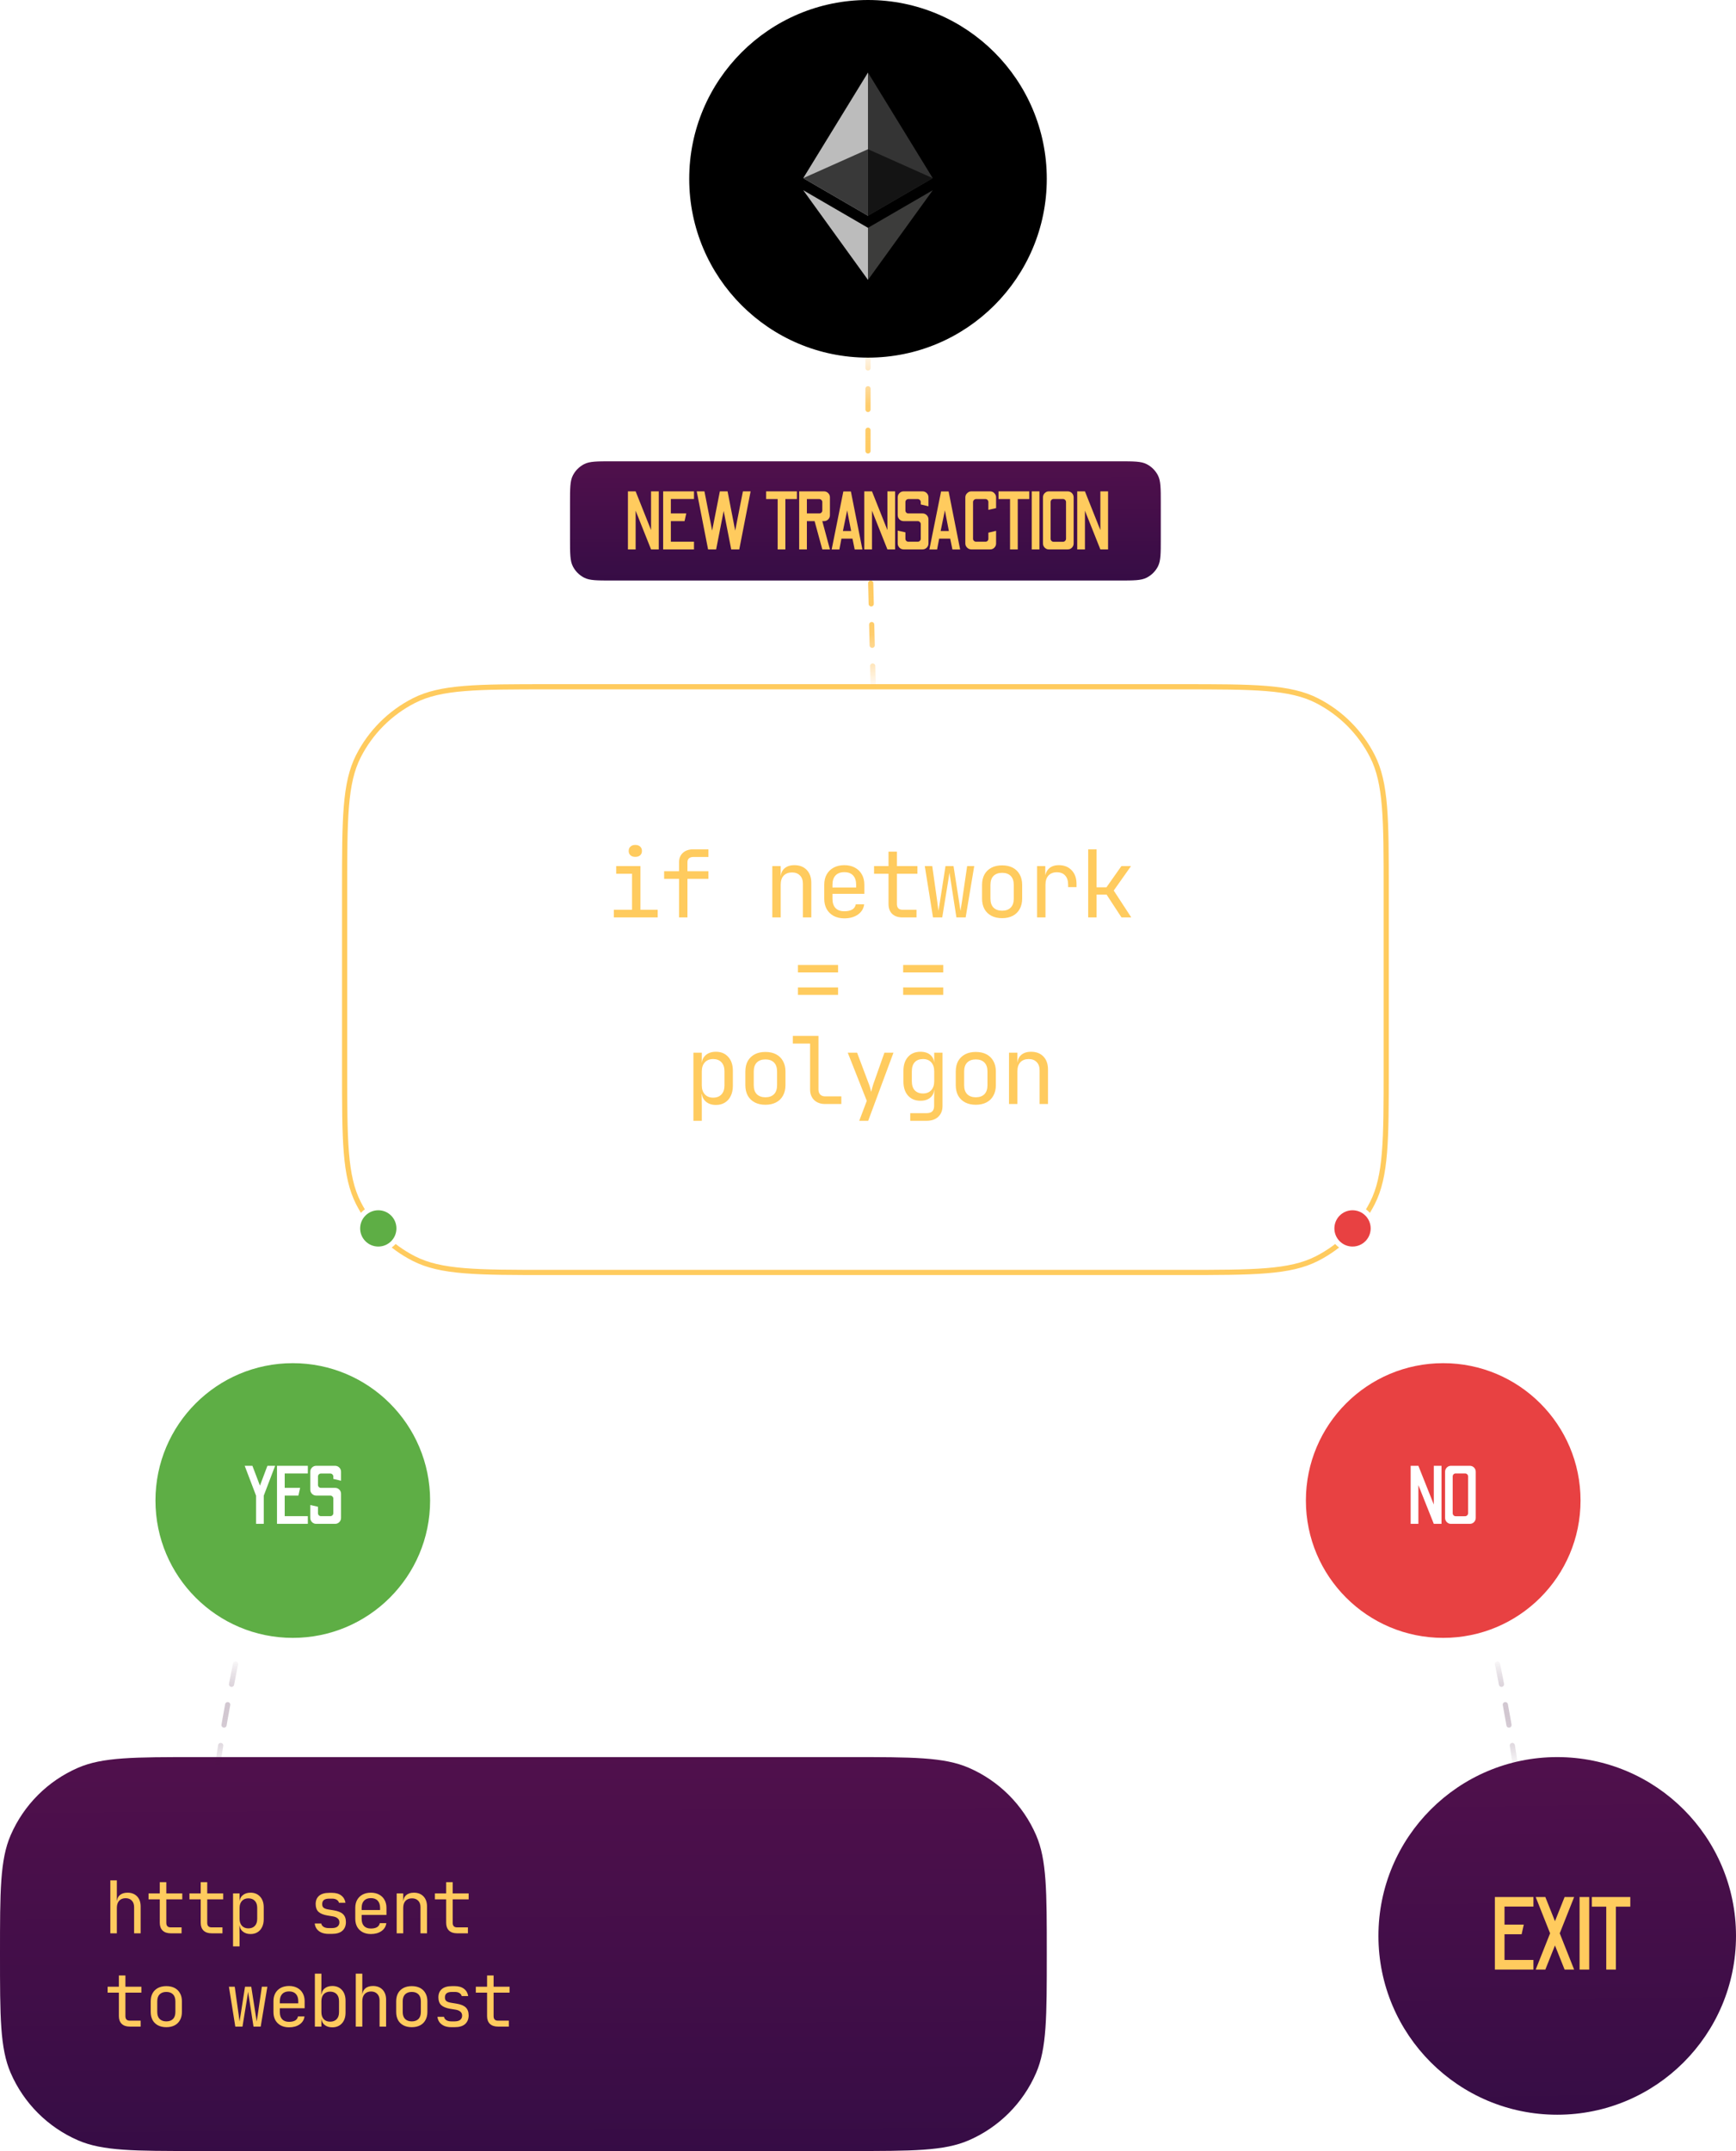 <svg width="335" height="415" viewBox="0 0 335 415" fill="none" xmlns="http://www.w3.org/2000/svg">
<g id="scheme">
<path id="Rectangle" d="M66.5 172C66.5 164.991 66.5 159.764 66.839 155.621C67.177 151.483 67.85 148.469 69.17 145.877C71.519 141.267 75.267 137.519 79.877 135.17C82.469 133.85 85.483 133.177 89.621 132.839C93.764 132.5 98.991 132.5 106 132.5H228C235.009 132.5 240.236 132.5 244.379 132.839C248.517 133.177 251.531 133.85 254.123 135.17C258.733 137.519 262.481 141.267 264.83 145.877C266.15 148.469 266.823 151.483 267.161 155.621C267.5 159.764 267.5 164.991 267.5 172V206C267.5 213.009 267.5 218.236 267.161 222.379C266.823 226.517 266.15 229.531 264.83 232.123C262.481 236.733 258.733 240.481 254.123 242.83C251.531 244.15 248.517 244.823 244.379 245.161C240.236 245.5 235.009 245.5 228 245.5H106C98.991 245.5 93.764 245.5 89.621 245.161C85.483 244.823 82.469 244.15 79.877 242.83C75.267 240.481 71.519 236.733 69.17 232.123C67.85 229.531 67.177 226.517 66.839 222.379C66.5 218.236 66.5 213.009 66.5 206V172Z" stroke="#FFCB5E"/>
<path id="Rectangle_2" fill-rule="evenodd" clip-rule="evenodd" d="M0 377C0 364.882 0 358.823 2.056 354.071C4.581 348.236 9.236 343.581 15.071 341.056C19.823 339 25.882 339 38 339H164C176.118 339 182.177 339 186.929 341.056C192.764 343.581 197.419 348.236 199.944 354.071C202 358.823 202 364.882 202 377C202 389.118 202 395.177 199.944 399.929C197.419 405.764 192.764 410.419 186.929 412.944C182.177 415 176.118 415 164 415H38C25.882 415 19.823 415 15.071 412.944C9.236 410.419 4.581 405.764 2.056 399.929C0 395.177 0 389.118 0 377Z" fill="url(#paint0_linear_3_103)"/>
<path id="if network = = polyg" d="M118.458 177V175.524H121.968V168.576H118.908V167.1H123.588V175.524H126.918V177H118.458ZM122.598 165.318C122.202 165.318 121.89 165.216 121.662 165.012C121.434 164.808 121.32 164.532 121.32 164.184C121.32 163.824 121.434 163.542 121.662 163.338C121.89 163.122 122.202 163.014 122.598 163.014C122.994 163.014 123.306 163.122 123.534 163.338C123.762 163.542 123.876 163.824 123.876 164.184C123.876 164.532 123.762 164.808 123.534 165.012C123.306 165.216 122.994 165.318 122.598 165.318ZM131.038 177V169.566H128.158V168.09H131.038V166.38C131.038 165.6 131.284 164.988 131.776 164.544C132.268 164.088 132.946 163.86 133.81 163.86H136.708V165.336H133.81C133.438 165.336 133.15 165.426 132.946 165.606C132.754 165.774 132.658 166.032 132.658 166.38V168.09H136.708V169.566H132.658V177H131.038ZM149.034 177V167.1H150.654V168.99H150.996L150.654 169.368C150.654 168.588 150.888 167.988 151.356 167.568C151.824 167.136 152.472 166.92 153.3 166.92C154.296 166.92 155.088 167.226 155.676 167.838C156.264 168.45 156.558 169.284 156.558 170.34V177H154.938V170.52C154.938 169.812 154.746 169.272 154.362 168.9C153.99 168.516 153.48 168.324 152.832 168.324C152.16 168.324 151.626 168.528 151.23 168.936C150.846 169.344 150.654 169.932 150.654 170.7V177H149.034ZM162.928 177.18C162.148 177.18 161.464 177.024 160.876 176.712C160.3 176.4 159.85 175.962 159.526 175.398C159.214 174.822 159.058 174.156 159.058 173.4V170.7C159.058 169.932 159.214 169.266 159.526 168.702C159.85 168.138 160.3 167.7 160.876 167.388C161.464 167.076 162.148 166.92 162.928 166.92C163.708 166.92 164.386 167.076 164.962 167.388C165.55 167.7 166 168.138 166.312 168.702C166.636 169.266 166.798 169.932 166.798 170.7V172.446H160.642V173.4C160.642 174.18 160.84 174.78 161.236 175.2C161.632 175.608 162.196 175.812 162.928 175.812C163.552 175.812 164.056 175.704 164.44 175.488C164.824 175.26 165.058 174.924 165.142 174.48H166.762C166.654 175.308 166.246 175.968 165.538 176.46C164.842 176.94 163.972 177.18 162.928 177.18ZM165.214 171.366V170.7C165.214 169.92 165.016 169.32 164.62 168.9C164.236 168.48 163.672 168.27 162.928 168.27C162.196 168.27 161.632 168.48 161.236 168.9C160.84 169.32 160.642 169.92 160.642 170.7V171.222H165.34L165.214 171.366ZM174.159 177C173.307 177 172.641 176.772 172.161 176.316C171.693 175.86 171.459 175.218 171.459 174.39V168.576H168.669V167.1H171.459V164.31H173.079V167.1H177.039V168.576H173.079V174.39C173.079 175.146 173.439 175.524 174.159 175.524H176.859V177H174.159ZM180.043 177L178.459 167.1H179.899L180.889 174.12C180.925 174.384 180.961 174.672 180.997 174.984C181.045 175.284 181.081 175.536 181.105 175.74C181.129 175.536 181.165 175.284 181.213 174.984C181.273 174.672 181.321 174.384 181.357 174.12L182.455 167.1H184.003L185.101 174.12C185.137 174.384 185.179 174.672 185.227 174.984C185.287 175.284 185.329 175.536 185.353 175.74C185.377 175.536 185.413 175.284 185.461 174.984C185.521 174.672 185.569 174.384 185.605 174.12L186.631 167.1H187.999L186.343 177H184.561L183.499 170.16C183.451 169.824 183.397 169.488 183.337 169.152C183.277 168.816 183.235 168.552 183.211 168.36C183.187 168.552 183.151 168.816 183.103 169.152C183.055 169.488 183.001 169.824 182.941 170.16L181.825 177H180.043ZM193.379 177.144C192.587 177.144 191.903 176.994 191.327 176.694C190.751 176.394 190.301 175.962 189.977 175.398C189.665 174.822 189.509 174.144 189.509 173.364V170.736C189.509 169.944 189.665 169.266 189.977 168.702C190.301 168.138 190.751 167.706 191.327 167.406C191.903 167.106 192.587 166.956 193.379 166.956C194.171 166.956 194.855 167.106 195.431 167.406C196.007 167.706 196.451 168.138 196.763 168.702C197.087 169.266 197.249 169.938 197.249 170.718V173.364C197.249 174.144 197.087 174.822 196.763 175.398C196.451 175.962 196.007 176.394 195.431 176.694C194.855 176.994 194.171 177.144 193.379 177.144ZM193.379 175.704C194.087 175.704 194.639 175.506 195.035 175.11C195.431 174.714 195.629 174.132 195.629 173.364V170.736C195.629 169.968 195.431 169.386 195.035 168.99C194.639 168.594 194.087 168.396 193.379 168.396C192.683 168.396 192.131 168.594 191.723 168.99C191.327 169.386 191.129 169.968 191.129 170.736V173.364C191.129 174.132 191.327 174.714 191.723 175.11C192.131 175.506 192.683 175.704 193.379 175.704ZM200.127 177V167.1H201.711V168.99H202.089L201.567 170.16C201.567 169.092 201.795 168.288 202.251 167.748C202.719 167.196 203.409 166.92 204.321 166.92C205.365 166.92 206.193 167.25 206.805 167.91C207.429 168.558 207.741 169.44 207.741 170.556V171.15H206.121V170.7C206.121 169.92 205.929 169.326 205.545 168.918C205.173 168.498 204.639 168.288 203.943 168.288C203.259 168.288 202.719 168.498 202.323 168.918C201.939 169.338 201.747 169.932 201.747 170.7V177H200.127ZM209.989 177V163.86H211.609V171.186H213.517L216.397 167.1H218.251L214.921 171.816L218.305 177H216.415L213.535 172.59H211.609V177H209.989ZM153.983 187.62V186.18H161.723V187.62H153.983ZM153.983 191.94V190.5H161.723V191.94H153.983ZM174.284 187.62V186.18H182.024V187.62H174.284ZM174.284 191.94V190.5H182.024V191.94H174.284ZM133.809 216.24V203.1H135.429V204.99H135.753L135.429 205.368C135.429 204.612 135.675 204.018 136.167 203.586C136.671 203.142 137.331 202.92 138.147 202.92C139.143 202.92 139.935 203.25 140.523 203.91C141.123 204.558 141.423 205.452 141.423 206.592V209.49C141.423 210.246 141.285 210.9 141.009 211.452C140.745 212.004 140.367 212.43 139.875 212.73C139.395 213.03 138.819 213.18 138.147 213.18C137.343 213.18 136.689 212.958 136.185 212.514C135.681 212.07 135.429 211.476 135.429 210.732L135.753 211.11H135.393L135.429 213.36V216.24H133.809ZM137.607 211.776C138.291 211.776 138.825 211.572 139.209 211.164C139.605 210.756 139.803 210.168 139.803 209.4V206.7C139.803 205.932 139.605 205.344 139.209 204.936C138.825 204.528 138.291 204.324 137.607 204.324C136.947 204.324 136.419 204.534 136.023 204.954C135.627 205.374 135.429 205.956 135.429 206.7V209.4C135.429 210.144 135.627 210.726 136.023 211.146C136.419 211.566 136.947 211.776 137.607 211.776ZM147.703 213.144C146.911 213.144 146.227 212.994 145.651 212.694C145.075 212.394 144.625 211.962 144.301 211.398C143.989 210.822 143.833 210.144 143.833 209.364V206.736C143.833 205.944 143.989 205.266 144.301 204.702C144.625 204.138 145.075 203.706 145.651 203.406C146.227 203.106 146.911 202.956 147.703 202.956C148.495 202.956 149.179 203.106 149.755 203.406C150.331 203.706 150.775 204.138 151.087 204.702C151.411 205.266 151.573 205.938 151.573 206.718V209.364C151.573 210.144 151.411 210.822 151.087 211.398C150.775 211.962 150.331 212.394 149.755 212.694C149.179 212.994 148.495 213.144 147.703 213.144ZM147.703 211.704C148.411 211.704 148.963 211.506 149.359 211.11C149.755 210.714 149.953 210.132 149.953 209.364V206.736C149.953 205.968 149.755 205.386 149.359 204.99C148.963 204.594 148.411 204.396 147.703 204.396C147.007 204.396 146.455 204.594 146.047 204.99C145.651 205.386 145.453 205.968 145.453 206.736V209.364C145.453 210.132 145.651 210.714 146.047 211.11C146.455 211.506 147.007 211.704 147.703 211.704ZM159.203 213C158.627 213 158.123 212.886 157.691 212.658C157.259 212.43 156.923 212.106 156.683 211.686C156.443 211.266 156.323 210.774 156.323 210.21V201.336H152.993V199.86H157.943V210.21C157.943 210.618 158.057 210.942 158.285 211.182C158.513 211.41 158.819 211.524 159.203 211.524H162.353V213H159.203ZM165.808 216.24L167.266 212.388L163.594 203.1H165.394L167.698 209.22C167.782 209.424 167.86 209.67 167.932 209.958C168.004 210.234 168.064 210.468 168.112 210.66C168.16 210.468 168.22 210.234 168.292 209.958C168.364 209.67 168.436 209.424 168.508 209.22L170.668 203.1H172.414L167.536 216.24H165.808ZM175.652 216.24V214.764H178.802C179.306 214.764 179.672 214.65 179.9 214.422C180.14 214.194 180.26 213.84 180.26 213.36V212.1L180.296 210.3H179.972L180.278 210.03C180.278 210.75 180.038 211.32 179.558 211.74C179.078 212.16 178.436 212.37 177.632 212.37C176.612 212.37 175.808 212.04 175.22 211.38C174.632 210.708 174.338 209.808 174.338 208.68V206.592C174.338 205.464 174.632 204.57 175.22 203.91C175.808 203.25 176.612 202.92 177.632 202.92C178.436 202.92 179.078 203.13 179.558 203.55C180.038 203.97 180.278 204.54 180.278 205.26L179.972 204.99H180.278V203.1H181.88V213.36C181.88 214.248 181.604 214.95 181.052 215.466C180.512 215.982 179.756 216.24 178.784 216.24H175.652ZM178.118 210.966C178.79 210.966 179.318 210.756 179.702 210.336C180.086 209.916 180.278 209.334 180.278 208.59V206.7C180.278 205.956 180.086 205.374 179.702 204.954C179.318 204.534 178.79 204.324 178.118 204.324C177.434 204.324 176.9 204.528 176.516 204.936C176.144 205.344 175.958 205.932 175.958 206.7V208.59C175.958 209.358 176.144 209.946 176.516 210.354C176.9 210.762 177.434 210.966 178.118 210.966ZM188.304 213.144C187.512 213.144 186.828 212.994 186.252 212.694C185.676 212.394 185.226 211.962 184.902 211.398C184.59 210.822 184.434 210.144 184.434 209.364V206.736C184.434 205.944 184.59 205.266 184.902 204.702C185.226 204.138 185.676 203.706 186.252 203.406C186.828 203.106 187.512 202.956 188.304 202.956C189.096 202.956 189.78 203.106 190.356 203.406C190.932 203.706 191.376 204.138 191.688 204.702C192.012 205.266 192.174 205.938 192.174 206.718V209.364C192.174 210.144 192.012 210.822 191.688 211.398C191.376 211.962 190.932 212.394 190.356 212.694C189.78 212.994 189.096 213.144 188.304 213.144ZM188.304 211.704C189.012 211.704 189.564 211.506 189.96 211.11C190.356 210.714 190.554 210.132 190.554 209.364V206.736C190.554 205.968 190.356 205.386 189.96 204.99C189.564 204.594 189.012 204.396 188.304 204.396C187.608 204.396 187.056 204.594 186.648 204.99C186.252 205.386 186.054 205.968 186.054 206.736V209.364C186.054 210.132 186.252 210.714 186.648 211.11C187.056 211.506 187.608 211.704 188.304 211.704ZM194.71 213V203.1H196.33V204.99H196.672L196.33 205.368C196.33 204.588 196.564 203.988 197.032 203.568C197.5 203.136 198.148 202.92 198.976 202.92C199.972 202.92 200.764 203.226 201.352 203.838C201.94 204.45 202.234 205.284 202.234 206.34V213H200.614V206.52C200.614 205.812 200.422 205.272 200.038 204.9C199.666 204.516 199.156 204.324 198.508 204.324C197.836 204.324 197.302 204.528 196.906 204.936C196.522 205.344 196.33 205.932 196.33 206.7V213H194.71Z" fill="#FFCB5E"/>
<g id="Group 8">
<circle id="Oval" cx="73" cy="237" r="4" fill="#5EAE45" stroke="white"/>
<path id="Path 3" d="M42 340.723C42 340.723 48.426 290.861 70.426 241" stroke="url(#paint1_linear_3_103)" stroke-linecap="round" stroke-linejoin="round" stroke-dasharray="4"/>
<g id="yes">
<circle id="Oval_2" cx="56.5" cy="289.5" r="26.5" fill="#5EAE45"/>
<path id="Yes" d="M49.411 294V288.56L47.219 282.8H48.707L50.163 286.624L51.603 282.8H53.091L50.899 288.56V294H49.411ZM53.453 294V282.8H59.405V284.272H54.941V287.056H57.917L57.581 288.544H54.941V292.512H59.405V294H53.453ZM61.026 294C60.706 294 60.434 293.888 60.21 293.664C59.986 293.44 59.874 293.168 59.874 292.848V290.368L61.362 290.704V291.936C61.362 292.096 61.415 292.235 61.522 292.352C61.639 292.459 61.773 292.512 61.922 292.512H63.746C63.906 292.512 64.039 292.459 64.146 292.352C64.263 292.235 64.322 292.096 64.322 291.936V289.12C64.322 288.96 64.263 288.827 64.146 288.72C64.039 288.603 63.906 288.544 63.746 288.544H61.026C60.706 288.544 60.434 288.432 60.21 288.208C59.986 287.984 59.874 287.712 59.874 287.392V283.952C59.874 283.632 59.986 283.36 60.21 283.136C60.434 282.912 60.706 282.8 61.026 282.8H64.658C64.978 282.8 65.25 282.912 65.474 283.136C65.698 283.36 65.81 283.632 65.81 283.952V285.68L64.322 285.328V284.864C64.322 284.704 64.263 284.571 64.146 284.464C64.039 284.347 63.906 284.288 63.746 284.288H61.922C61.773 284.288 61.639 284.347 61.522 284.464C61.415 284.571 61.362 284.704 61.362 284.864V286.48C61.362 286.64 61.415 286.779 61.522 286.896C61.639 287.003 61.773 287.056 61.922 287.056H64.658C64.978 287.056 65.25 287.168 65.474 287.392C65.698 287.616 65.81 287.888 65.81 288.208V292.848C65.81 293.168 65.698 293.44 65.474 293.664C65.25 293.888 64.978 294 64.658 294H61.026Z" fill="white"/>
</g>
</g>
<g id="Group 8_2">
<g id="Group 9">
<circle id="Oval_3" r="4" transform="matrix(-1 0 0 1 261 237)" fill="#E84142" stroke="white"/>
</g>
<path id="Path 3_2" d="M292.426 340.723C292.426 340.723 286 290.861 264 241" stroke="url(#paint2_linear_3_103)" stroke-linecap="round" stroke-linejoin="round" stroke-dasharray="4"/>
<g id="yes_2">
<circle id="Oval_4" cx="278.5" cy="289.5" r="26.5" fill="#E84142"/>
<path id="no" d="M272.219 294V282.8H273.707L276.683 290.272V282.8H278.171V294H276.683L273.707 286.528V294H272.219ZM279.979 294C279.681 294 279.419 293.888 279.195 293.664C278.971 293.44 278.859 293.163 278.859 292.832V283.968C278.859 283.637 278.971 283.36 279.195 283.136C279.419 282.912 279.681 282.8 279.979 282.8H283.611C283.953 282.8 284.23 282.912 284.443 283.136C284.667 283.36 284.779 283.637 284.779 283.968V292.832C284.779 293.163 284.667 293.44 284.443 293.664C284.23 293.888 283.953 294 283.611 294H279.979ZM280.891 292.528H282.699C282.881 292.528 283.025 292.469 283.131 292.352C283.249 292.235 283.307 292.091 283.307 291.92V284.88C283.307 284.699 283.249 284.555 283.131 284.448C283.025 284.331 282.881 284.272 282.699 284.272H280.891C280.742 284.272 280.609 284.331 280.491 284.448C280.385 284.555 280.331 284.699 280.331 284.88V291.92C280.331 292.091 280.385 292.235 280.491 292.352C280.609 292.469 280.742 292.528 280.891 292.528Z" fill="white"/>
</g>
</g>
<path id="Path 4" d="M167.5 67V89.5" stroke="url(#paint3_linear_3_103)" stroke-linecap="round" stroke-linejoin="round" stroke-dasharray="4"/>
<path id="Path 4_2" d="M168.5 132.5L168 111.5" stroke="url(#paint4_linear_3_103)" stroke-linecap="round" stroke-linejoin="round" stroke-dasharray="4"/>
<g id="Group 2">
<path id="Rectangle_3" fill-rule="evenodd" clip-rule="evenodd" d="M110 97C110 94.2 110 92.8 110.545 91.73C111.024 90.789 111.789 90.024 112.73 89.545C113.8 89 115.2 89 118 89H216C218.8 89 220.2 89 221.27 89.545C222.211 90.024 222.976 90.789 223.455 91.73C224 92.8 224 94.2 224 97V104C224 106.8 224 108.2 223.455 109.27C222.976 110.211 222.211 110.976 221.27 111.455C220.2 112 218.8 112 216 112H118C115.2 112 113.8 112 112.73 111.455C111.789 110.976 111.024 110.211 110.545 109.27C110 108.2 110 106.8 110 104V97Z" fill="url(#paint5_linear_3_103)"/>
<path id="new transaction" d="M121.172 106V94.8H122.66L125.636 102.272V94.8H127.124V106H125.636L122.66 98.528V106H121.172ZM127.969 106V94.8H133.921V96.272H129.457V99.056H132.433L132.097 100.544H129.457V104.512H133.921V106H127.969ZM136.641 106L134.449 94.8H135.937L137.425 102.368L138.913 94.8H140.401L141.873 102.368L143.361 94.8H144.849L142.657 106H141.105L139.649 98.576L138.193 106H136.641ZM150.066 106V96.288H147.842V94.8H153.778V96.288H151.554V106H150.066ZM154.218 106V94.8H159.018C159.327 94.8 159.594 94.912 159.818 95.136C160.042 95.36 160.154 95.632 160.154 95.952V99.392C160.154 99.712 160.042 99.984 159.818 100.208C159.594 100.432 159.327 100.544 159.018 100.544H158.682L160.154 106H158.682L157.194 100.544H155.706V106H154.218ZM155.706 99.056H158.106C158.255 99.056 158.388 99.003 158.506 98.896C158.623 98.779 158.682 98.64 158.682 98.48V96.864C158.682 96.704 158.623 96.571 158.506 96.464C158.388 96.347 158.255 96.288 158.106 96.288H155.706V99.056ZM160.485 106.016L162.741 94.816H164.197L166.421 106.016H164.933L164.501 103.92H162.373L161.973 106.016H160.485ZM162.661 102.448H164.245L163.477 98.464L162.661 102.448ZM166.781 106V94.8H168.269L171.245 102.272V94.8H172.733V106H171.245L168.269 98.528V106H166.781ZM174.385 106C174.065 106 173.793 105.888 173.569 105.664C173.345 105.44 173.233 105.168 173.233 104.848V102.368L174.721 102.704V103.936C174.721 104.096 174.775 104.235 174.881 104.352C174.999 104.459 175.132 104.512 175.281 104.512H177.105C177.265 104.512 177.399 104.459 177.505 104.352C177.623 104.235 177.681 104.096 177.681 103.936V101.12C177.681 100.96 177.623 100.827 177.505 100.72C177.399 100.603 177.265 100.544 177.105 100.544H174.385C174.065 100.544 173.793 100.432 173.569 100.208C173.345 99.984 173.233 99.712 173.233 99.392V95.952C173.233 95.632 173.345 95.36 173.569 95.136C173.793 94.912 174.065 94.8 174.385 94.8H178.017C178.337 94.8 178.609 94.912 178.833 95.136C179.057 95.36 179.169 95.632 179.169 95.952V97.68L177.681 97.328V96.864C177.681 96.704 177.623 96.571 177.505 96.464C177.399 96.347 177.265 96.288 177.105 96.288H175.281C175.132 96.288 174.999 96.347 174.881 96.464C174.775 96.571 174.721 96.704 174.721 96.864V98.48C174.721 98.64 174.775 98.779 174.881 98.896C174.999 99.003 175.132 99.056 175.281 99.056H178.017C178.337 99.056 178.609 99.168 178.833 99.392C179.057 99.616 179.169 99.888 179.169 100.208V104.848C179.169 105.168 179.057 105.44 178.833 105.664C178.609 105.888 178.337 106 178.017 106H174.385ZM179.344 106.016L181.6 94.816H183.056L185.28 106.016H183.792L183.36 103.92H181.232L180.832 106.016H179.344ZM181.52 102.448H183.104L182.336 98.464L181.52 102.448ZM187.433 106C187.134 106 186.868 105.888 186.633 105.664C186.398 105.44 186.281 105.168 186.281 104.848V95.952C186.281 95.643 186.398 95.376 186.633 95.152C186.868 94.917 187.134 94.8 187.433 94.8H191.065C191.396 94.8 191.668 94.917 191.881 95.152C192.105 95.376 192.217 95.643 192.217 95.952V98.032L190.729 98.368V96.864C190.729 96.715 190.676 96.581 190.569 96.464C190.473 96.347 190.34 96.288 190.169 96.288H188.345C188.196 96.288 188.062 96.347 187.945 96.464C187.828 96.581 187.769 96.715 187.769 96.864V103.936C187.769 104.107 187.828 104.245 187.945 104.352C188.062 104.459 188.196 104.512 188.345 104.512H190.169C190.34 104.512 190.473 104.459 190.569 104.352C190.676 104.245 190.729 104.107 190.729 103.936V102.768L192.217 102.416V104.848C192.217 105.168 192.105 105.44 191.881 105.664C191.668 105.888 191.396 106 191.065 106H187.433ZM194.91 106V96.288H192.686V94.8H198.622V96.288H196.398V106H194.91ZM199.094 106V94.8H200.582V106H199.094ZM202.385 106C202.087 106 201.825 105.888 201.601 105.664C201.377 105.44 201.265 105.163 201.265 104.832V95.968C201.265 95.637 201.377 95.36 201.601 95.136C201.825 94.912 202.087 94.8 202.385 94.8H206.017C206.359 94.8 206.636 94.912 206.849 95.136C207.073 95.36 207.185 95.637 207.185 95.968V104.832C207.185 105.163 207.073 105.44 206.849 105.664C206.636 105.888 206.359 106 206.017 106H202.385ZM203.297 104.528H205.105C205.287 104.528 205.431 104.469 205.537 104.352C205.655 104.235 205.713 104.091 205.713 103.92V96.88C205.713 96.699 205.655 96.555 205.537 96.448C205.431 96.331 205.287 96.272 205.105 96.272H203.297C203.148 96.272 203.015 96.331 202.897 96.448C202.791 96.555 202.737 96.699 202.737 96.88V103.92C202.737 104.091 202.791 104.235 202.897 104.352C203.015 104.469 203.148 104.528 203.297 104.528ZM207.875 106V94.8H209.363L212.339 102.272V94.8H213.827V106H212.339L209.363 98.528V106H207.875Z" fill="#FFCB5E"/>
</g>
<g id="Group 3">
<g id="Oval_5" filter="url(#filter0_b_3_103)">
<circle cx="167.5" cy="34.5" r="34.5" fill="black"/>
</g>
<g id="ethereum-eth-logo">
<path id="Path" d="M167.496 14L167.223 14.912V41.36L167.496 41.628L179.992 34.371L167.496 14Z" fill="#343434"/>
<path id="Path_2" d="M167.496 14L155 34.371L167.496 41.628V28.791V14Z" fill="#BCBCBC"/>
<path id="Path_3" d="M167.496 43.953L167.342 44.137V53.558L167.496 54L180 36.699L167.496 43.953Z" fill="#3C3C3B"/>
<path id="Path_4" d="M167.496 54V43.953L155 36.699L167.496 54Z" fill="#BCBCBC"/>
<path id="Path_5" d="M167.496 41.628L179.992 34.371L167.496 28.791V41.628Z" fill="#141414"/>
<path id="Path_6" d="M155 34.371L167.496 41.628V28.791L155 34.371Z" fill="#393939"/>
</g>
</g>
<path id="http sent to webhost" d="M21.288 373V362.78H22.548V365.3V366.77H22.814L22.548 367.064C22.548 366.457 22.73 365.991 23.094 365.664C23.458 365.328 23.962 365.16 24.606 365.16C25.381 365.16 25.997 365.398 26.454 365.874C26.911 366.35 27.14 366.999 27.14 367.82V373H25.88V367.96C25.88 367.409 25.731 366.985 25.432 366.686C25.143 366.378 24.746 366.224 24.242 366.224C23.719 366.224 23.304 366.387 22.996 366.714C22.697 367.041 22.548 367.503 22.548 368.1V373H21.288ZM32.934 373C32.272 373 31.754 372.823 31.381 372.468C31.017 372.113 30.834 371.614 30.834 370.97V366.448H28.665V365.3H30.834V363.13H32.094V365.3H35.175V366.448H32.094V370.97C32.094 371.558 32.374 371.852 32.934 371.852H35.035V373H32.934ZM40.829 373C40.166 373 39.648 372.823 39.275 372.468C38.911 372.113 38.729 371.614 38.729 370.97V366.448H36.559V365.3H38.729V363.13H39.989V365.3H43.069V366.448H39.989V370.97C39.989 371.558 40.269 371.852 40.829 371.852H42.929V373H40.829ZM44.972 375.52V365.3H46.232V366.77H46.484L46.232 367.064C46.232 366.476 46.423 366.014 46.806 365.678C47.198 365.333 47.711 365.16 48.346 365.16C49.12 365.16 49.736 365.417 50.194 365.93C50.66 366.434 50.894 367.129 50.894 368.016V370.27C50.894 370.858 50.786 371.367 50.572 371.796C50.366 372.225 50.072 372.557 49.69 372.79C49.316 373.023 48.868 373.14 48.346 373.14C47.72 373.14 47.212 372.967 46.82 372.622C46.428 372.277 46.232 371.815 46.232 371.236L46.484 371.53H46.204L46.232 373.28V375.52H44.972ZM47.926 372.048C48.458 372.048 48.873 371.889 49.172 371.572C49.48 371.255 49.634 370.797 49.634 370.2V368.1C49.634 367.503 49.48 367.045 49.172 366.728C48.873 366.411 48.458 366.252 47.926 366.252C47.412 366.252 47.002 366.415 46.694 366.742C46.386 367.069 46.232 367.521 46.232 368.1V370.2C46.232 370.779 46.386 371.231 46.694 371.558C47.002 371.885 47.412 372.048 47.926 372.048ZM63.435 373.112C62.912 373.112 62.455 373.033 62.063 372.874C61.68 372.706 61.372 372.473 61.139 372.174C60.915 371.875 60.779 371.521 60.733 371.11H61.993C62.049 371.381 62.198 371.595 62.441 371.754C62.693 371.913 63.024 371.992 63.435 371.992H64.023C64.517 371.992 64.886 371.894 65.129 371.698C65.371 371.493 65.493 371.222 65.493 370.886C65.493 370.559 65.381 370.303 65.157 370.116C64.942 369.92 64.62 369.789 64.191 369.724L63.155 369.556C62.399 369.425 61.834 369.192 61.461 368.856C61.097 368.511 60.915 368.011 60.915 367.358C60.915 366.667 61.134 366.135 61.573 365.762C62.011 365.379 62.669 365.188 63.547 365.188H64.079C64.816 365.188 65.409 365.361 65.857 365.706C66.305 366.051 66.575 366.518 66.669 367.106H65.409C65.353 366.863 65.213 366.672 64.989 366.532C64.765 366.383 64.461 366.308 64.079 366.308H63.547C63.071 366.308 62.721 366.397 62.497 366.574C62.282 366.751 62.175 367.017 62.175 367.372C62.175 367.689 62.268 367.923 62.455 368.072C62.641 368.221 62.935 368.329 63.337 368.394L64.373 368.562C65.203 368.693 65.805 368.935 66.179 369.29C66.561 369.645 66.753 370.158 66.753 370.83C66.753 371.539 66.524 372.099 66.067 372.51C65.619 372.911 64.937 373.112 64.023 373.112H63.435ZM71.567 373.14C70.96 373.14 70.428 373.019 69.971 372.776C69.523 372.533 69.173 372.193 68.921 371.754C68.678 371.306 68.557 370.788 68.557 370.2V368.1C68.557 367.503 68.678 366.985 68.921 366.546C69.173 366.107 69.523 365.767 69.971 365.524C70.428 365.281 70.96 365.16 71.567 365.16C72.174 365.16 72.701 365.281 73.149 365.524C73.606 365.767 73.957 366.107 74.199 366.546C74.451 366.985 74.577 367.503 74.577 368.1V369.458H69.789V370.2C69.789 370.807 69.943 371.273 70.251 371.6C70.559 371.917 70.998 372.076 71.567 372.076C72.052 372.076 72.445 371.992 72.743 371.824C73.042 371.647 73.224 371.385 73.289 371.04H74.549C74.465 371.684 74.148 372.197 73.597 372.58C73.056 372.953 72.379 373.14 71.567 373.14ZM73.345 368.618V368.1C73.345 367.493 73.191 367.027 72.883 366.7C72.585 366.373 72.146 366.21 71.567 366.21C70.998 366.21 70.559 366.373 70.251 366.7C69.943 367.027 69.789 367.493 69.789 368.1V368.506H73.443L73.345 368.618ZM76.55 373V365.3H77.81V366.77H78.076L77.81 367.064C77.81 366.457 77.992 365.991 78.356 365.664C78.72 365.328 79.224 365.16 79.868 365.16C80.642 365.16 81.258 365.398 81.716 365.874C82.173 366.35 82.402 366.999 82.402 367.82V373H81.142V367.96C81.142 367.409 80.992 366.989 80.694 366.7C80.404 366.401 80.008 366.252 79.504 366.252C78.981 366.252 78.566 366.411 78.258 366.728C77.959 367.045 77.81 367.503 77.81 368.1V373H76.55ZM88.196 373C87.534 373 87.016 372.823 86.642 372.468C86.278 372.113 86.096 371.614 86.096 370.97V366.448H83.926V365.3H86.096V363.13H87.356V365.3H90.436V366.448H87.356V370.97C87.356 371.558 87.636 371.852 88.196 371.852H90.296V373H88.196ZM25.04 391C24.377 391 23.859 390.823 23.486 390.468C23.122 390.113 22.94 389.614 22.94 388.97V384.448H20.77V383.3H22.94V381.13H24.2V383.3H27.28V384.448H24.2V388.97C24.2 389.558 24.48 389.852 25.04 389.852H27.14V391H25.04ZM32.094 391.112C31.479 391.112 30.947 390.995 30.498 390.762C30.05 390.529 29.701 390.193 29.448 389.754C29.206 389.306 29.084 388.779 29.084 388.172V386.128C29.084 385.512 29.206 384.985 29.448 384.546C29.701 384.107 30.05 383.771 30.498 383.538C30.947 383.305 31.479 383.188 32.094 383.188C32.711 383.188 33.242 383.305 33.691 383.538C34.139 383.771 34.484 384.107 34.727 384.546C34.978 384.985 35.105 385.507 35.105 386.114V388.172C35.105 388.779 34.978 389.306 34.727 389.754C34.484 390.193 34.139 390.529 33.691 390.762C33.242 390.995 32.711 391.112 32.094 391.112ZM32.094 389.992C32.645 389.992 33.075 389.838 33.383 389.53C33.691 389.222 33.844 388.769 33.844 388.172V386.128C33.844 385.531 33.691 385.078 33.383 384.77C33.075 384.462 32.645 384.308 32.094 384.308C31.553 384.308 31.124 384.462 30.806 384.77C30.498 385.078 30.345 385.531 30.345 386.128V388.172C30.345 388.769 30.498 389.222 30.806 389.53C31.124 389.838 31.553 389.992 32.094 389.992ZM45.406 391L44.174 383.3H45.294L46.064 388.76C46.092 388.965 46.12 389.189 46.148 389.432C46.185 389.665 46.213 389.861 46.232 390.02C46.25 389.861 46.278 389.665 46.316 389.432C46.362 389.189 46.4 388.965 46.428 388.76L47.282 383.3H48.486L49.34 388.76C49.368 388.965 49.4 389.189 49.438 389.432C49.484 389.665 49.517 389.861 49.536 390.02C49.554 389.861 49.582 389.665 49.62 389.432C49.666 389.189 49.704 388.965 49.732 388.76L50.53 383.3H51.594L50.306 391H48.92L48.094 385.68C48.056 385.419 48.014 385.157 47.968 384.896C47.921 384.635 47.888 384.429 47.87 384.28C47.851 384.429 47.823 384.635 47.786 384.896C47.748 385.157 47.706 385.419 47.66 385.68L46.792 391H45.406ZM55.778 391.14C55.172 391.14 54.639 391.019 54.182 390.776C53.734 390.533 53.384 390.193 53.132 389.754C52.889 389.306 52.768 388.788 52.768 388.2V386.1C52.768 385.503 52.889 384.985 53.132 384.546C53.384 384.107 53.734 383.767 54.182 383.524C54.639 383.281 55.172 383.16 55.778 383.16C56.385 383.16 56.912 383.281 57.36 383.524C57.818 383.767 58.167 384.107 58.41 384.546C58.662 384.985 58.788 385.503 58.788 386.1V387.458H54V388.2C54 388.807 54.154 389.273 54.462 389.6C54.77 389.917 55.209 390.076 55.778 390.076C56.264 390.076 56.656 389.992 56.954 389.824C57.253 389.647 57.435 389.385 57.5 389.04H58.76C58.676 389.684 58.359 390.197 57.808 390.58C57.267 390.953 56.59 391.14 55.778 391.14ZM57.556 386.618V386.1C57.556 385.493 57.402 385.027 57.094 384.7C56.795 384.373 56.357 384.21 55.778 384.21C55.209 384.21 54.77 384.373 54.462 384.7C54.154 385.027 54 385.493 54 386.1V386.506H57.654L57.556 386.618ZM64.121 391.14C63.486 391.14 62.977 390.972 62.595 390.636C62.212 390.291 62.021 389.824 62.021 389.236L62.273 389.53H62.021V391H60.761V380.78H62.021V383.02L61.993 384.77H62.273L62.021 385.064C62.021 384.485 62.212 384.023 62.595 383.678C62.987 383.333 63.495 383.16 64.121 383.16C64.895 383.16 65.516 383.417 65.983 383.93C66.449 384.443 66.683 385.143 66.683 386.03V388.284C66.683 389.161 66.449 389.857 65.983 390.37C65.516 390.883 64.895 391.14 64.121 391.14ZM63.701 390.048C64.233 390.048 64.653 389.889 64.961 389.572C65.269 389.255 65.423 388.797 65.423 388.2V386.1C65.423 385.503 65.269 385.045 64.961 384.728C64.653 384.411 64.233 384.252 63.701 384.252C63.187 384.252 62.777 384.415 62.469 384.742C62.17 385.069 62.021 385.521 62.021 386.1V388.2C62.021 388.779 62.17 389.231 62.469 389.558C62.777 389.885 63.187 390.048 63.701 390.048ZM68.655 391V380.78H69.915V383.3V384.77H70.181L69.915 385.064C69.915 384.457 70.097 383.991 70.461 383.664C70.825 383.328 71.329 383.16 71.973 383.16C72.748 383.16 73.364 383.398 73.821 383.874C74.278 384.35 74.507 384.999 74.507 385.82V391H73.247V385.96C73.247 385.409 73.098 384.985 72.799 384.686C72.51 384.378 72.113 384.224 71.609 384.224C71.087 384.224 70.671 384.387 70.363 384.714C70.064 385.041 69.915 385.503 69.915 386.1V391H68.655ZM79.462 391.112C78.846 391.112 78.314 390.995 77.866 390.762C77.418 390.529 77.068 390.193 76.816 389.754C76.573 389.306 76.452 388.779 76.452 388.172V386.128C76.452 385.512 76.573 384.985 76.816 384.546C77.068 384.107 77.418 383.771 77.866 383.538C78.314 383.305 78.846 383.188 79.462 383.188C80.078 383.188 80.61 383.305 81.058 383.538C81.506 383.771 81.851 384.107 82.094 384.546C82.346 384.985 82.472 385.507 82.472 386.114V388.172C82.472 388.779 82.346 389.306 82.094 389.754C81.851 390.193 81.506 390.529 81.058 390.762C80.61 390.995 80.078 391.112 79.462 391.112ZM79.462 389.992C80.012 389.992 80.442 389.838 80.75 389.53C81.058 389.222 81.212 388.769 81.212 388.172V386.128C81.212 385.531 81.058 385.078 80.75 384.77C80.442 384.462 80.012 384.308 79.462 384.308C78.92 384.308 78.491 384.462 78.174 384.77C77.866 385.078 77.712 385.531 77.712 386.128V388.172C77.712 388.769 77.866 389.222 78.174 389.53C78.491 389.838 78.92 389.992 79.462 389.992ZM87.118 391.112C86.596 391.112 86.138 391.033 85.746 390.874C85.364 390.706 85.056 390.473 84.822 390.174C84.598 389.875 84.463 389.521 84.416 389.11H85.676C85.732 389.381 85.882 389.595 86.124 389.754C86.376 389.913 86.708 389.992 87.118 389.992H87.706C88.201 389.992 88.57 389.894 88.812 389.698C89.055 389.493 89.176 389.222 89.176 388.886C89.176 388.559 89.064 388.303 88.84 388.116C88.626 387.92 88.304 387.789 87.874 387.724L86.838 387.556C86.082 387.425 85.518 387.192 85.144 386.856C84.78 386.511 84.598 386.011 84.598 385.358C84.598 384.667 84.818 384.135 85.256 383.762C85.695 383.379 86.353 383.188 87.23 383.188H87.762C88.5 383.188 89.092 383.361 89.54 383.706C89.988 384.051 90.259 384.518 90.352 385.106H89.092C89.036 384.863 88.896 384.672 88.672 384.532C88.448 384.383 88.145 384.308 87.762 384.308H87.23C86.754 384.308 86.404 384.397 86.18 384.574C85.966 384.751 85.858 385.017 85.858 385.372C85.858 385.689 85.952 385.923 86.138 386.072C86.325 386.221 86.619 386.329 87.02 386.394L88.056 386.562C88.887 386.693 89.489 386.935 89.862 387.29C90.245 387.645 90.436 388.158 90.436 388.83C90.436 389.539 90.208 390.099 89.75 390.51C89.302 390.911 88.621 391.112 87.706 391.112H87.118ZM96.091 391C95.428 391 94.91 390.823 94.537 390.468C94.173 390.113 93.991 389.614 93.991 388.97V384.448H91.821V383.3H93.991V381.13H95.251V383.3H98.331V384.448H95.251V388.97C95.251 389.558 95.531 389.852 96.091 389.852H98.191V391H96.091Z" fill="#FFCB5E"/>
<g id="Group 3_2">
<circle id="Oval_6" cx="300.5" cy="373.5" r="34.5" fill="url(#paint6_linear_3_103)"/>
<path id="EXit" d="M288.47 380V366H295.91V367.84H290.33V371.32H294.05L293.63 373.18H290.33V378.14H295.91V380H288.47ZM296.346 380L299.126 373L296.346 366H298.206L300.066 370.66L301.926 366H303.766L300.986 373L303.766 380H301.926L300.066 375.34L298.206 380H296.346ZM304.814 380V366H306.674V380H304.814ZM309.963 380V367.86H307.183V366H314.603V367.86H311.823V380H309.963Z" fill="#FFCB5E"/>
</g>
</g>
<defs>
<filter id="filter0_b_3_103" x="105.817" y="-27.183" width="123.366" height="123.366" filterUnits="userSpaceOnUse" color-interpolation-filters="sRGB">
<feFlood flood-opacity="0" result="BackgroundImageFix"/>
<feGaussianBlur in="BackgroundImage" stdDeviation="13.591"/>
<feComposite in2="SourceAlpha" operator="in" result="effect1_backgroundBlur_3_103"/>
<feBlend mode="normal" in="SourceGraphic" in2="effect1_backgroundBlur_3_103" result="shape"/>
</filter>
<linearGradient id="paint0_linear_3_103" x1="-144.912" y1="340.179" x2="-144.025" y2="525.248" gradientUnits="userSpaceOnUse">
<stop stop-color="#50104C"/>
<stop offset="1" stop-color="#11073B"/>
</linearGradient>
<linearGradient id="paint1_linear_3_103" x1="70.426" y1="340.723" x2="70.426" y2="241" gradientUnits="userSpaceOnUse">
<stop stop-color="#390B34" stop-opacity="0.01"/>
<stop offset="0.21" stop-color="white" stop-opacity="0.903"/>
<stop offset="1" stop-color="white"/>
</linearGradient>
<linearGradient id="paint2_linear_3_103" x1="264" y1="340.723" x2="264" y2="241" gradientUnits="userSpaceOnUse">
<stop stop-color="#390B34" stop-opacity="0.01"/>
<stop offset="0.21" stop-color="white" stop-opacity="0.903"/>
<stop offset="1" stop-color="white"/>
</linearGradient>
<linearGradient id="paint3_linear_3_103" x1="167" y1="90" x2="167" y2="67" gradientUnits="userSpaceOnUse">
<stop stop-color="#FFCA5E"/>
<stop offset="0.515" stop-color="#FFC85E" stop-opacity="0.903"/>
<stop offset="1" stop-color="#FFBE5E" stop-opacity="0.01"/>
</linearGradient>
<linearGradient id="paint4_linear_3_103" x1="167" y1="111" x2="167" y2="133" gradientUnits="userSpaceOnUse">
<stop stop-color="#FFCA5E"/>
<stop offset="0.515" stop-color="#FFC85E" stop-opacity="0.903"/>
<stop offset="1" stop-color="#FFBE5E" stop-opacity="0.01"/>
</linearGradient>
<linearGradient id="paint5_linear_3_103" x1="28.218" y1="89.357" x2="28.362" y2="145.366" gradientUnits="userSpaceOnUse">
<stop stop-color="#50104C"/>
<stop offset="1" stop-color="#11073B"/>
</linearGradient>
<linearGradient id="paint6_linear_3_103" x1="216.5" y1="340.071" x2="218.642" y2="508.07" gradientUnits="userSpaceOnUse">
<stop stop-color="#50104C"/>
<stop offset="1" stop-color="#11073B"/>
</linearGradient>
</defs>
</svg>
